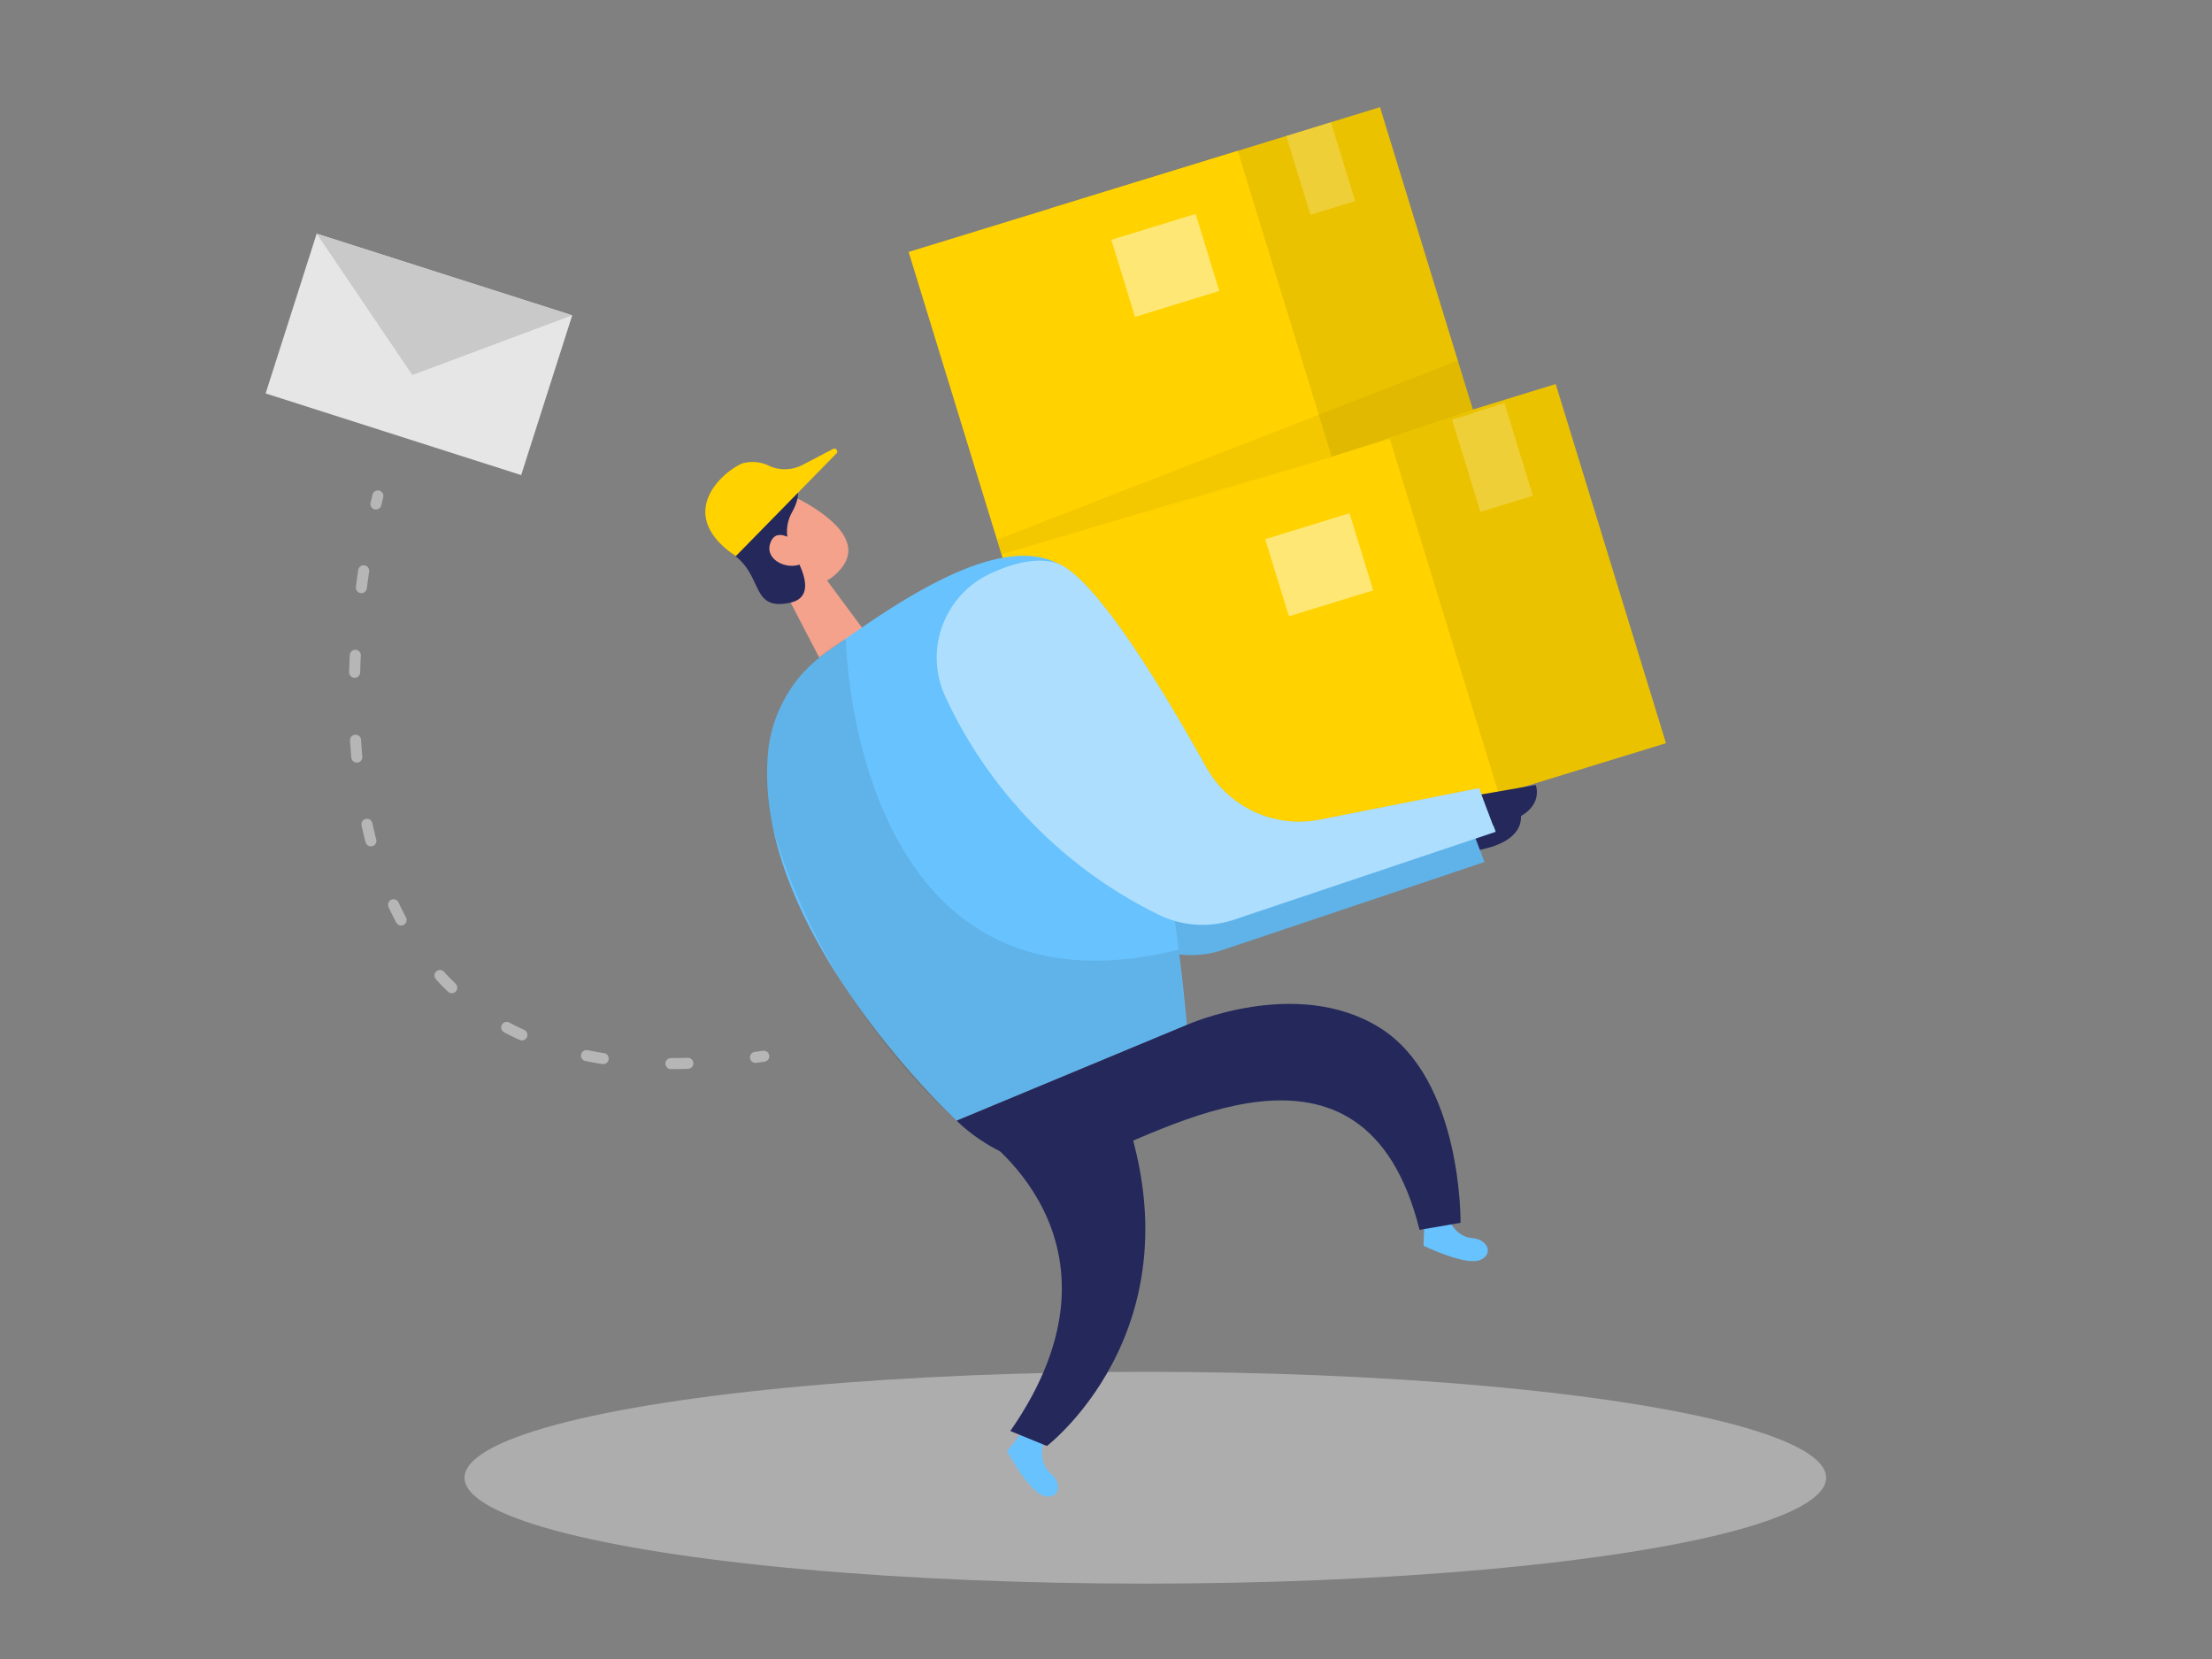 <svg id="Layer_1" data-name="Layer 1" xmlns="http://www.w3.org/2000/svg" viewBox="0 0 400 300"><rect x="0" y="0" width="400" height="300" fill="#808080" stroke="none"/><title>#64_logistic_twocolour</title><path d="M265,148.18l9.83-1.7s2.23,5.49-7.71,7.29Z" fill="#24285b"/><path d="M168.88,131.37a16.77,16.77,0,0,1,8-22.07c3.86-1.82,8-3,11.69-2.12,6.81,1.57,19.66,22.92,27.49,37a19.24,19.24,0,0,0,20.56,9.54L265.44,148l3,7.88-47.33,15.9a17.92,17.92,0,0,1-13.63-.92A82.38,82.38,0,0,1,168.88,131.37Z" fill="#68c2fd"/><path d="M168.88,131.37a16.77,16.77,0,0,1,8-22.07c3.86-1.82,8-3,11.69-2.12,6.81,1.57,19.66,22.92,27.49,37a19.24,19.24,0,0,0,20.56,9.54L265.44,148l3,7.88-47.33,15.9a17.92,17.92,0,0,1-13.63-.92A82.38,82.38,0,0,1,168.88,131.37Z" opacity="0.08"/><rect x="219.78" y="78.71" width="73.12" height="67.93" transform="translate(-21.78 80.19) rotate(-17.07)" fill="#ffd200"/><rect x="219.78" y="78.71" width="73.12" height="67.93" transform="translate(-21.78 80.19) rotate(-17.07)" opacity="0.08"/><rect x="189.58" y="87.98" width="73.12" height="67.93" transform="translate(-25.83 71.73) rotate(-17.07)" fill="#ffd200"/><ellipse cx="207.11" cy="267.22" rx="123.11" ry="19.15" fill="#e6e6e6" opacity="0.45"/><path d="M261.86,220.27s1.26,3.39,4.35,3.62,3.92,3.23,1.16,4.05-9.95-2.67-9.95-2.67l.16-4.45Z" fill="#68c2fd"/><path d="M188.65,261s-1,3.49,1.38,5.49,1.26,4.93-1.45,3.95-6.46-8-6.46-8l2.75-3.5Z" fill="#68c2fd"/><polygon points="149.55 104.97 156.49 114.32 149.91 122.31 140.97 105.11 149.55 104.97" fill="#f4a28c"/><path d="M134.8,95.9A6.87,6.87,0,0,1,145,90.55c4.77,2.61,11,7.22,7.25,12.06-5.74,7.42-15.57.3-15.57.3A12.51,12.51,0,0,1,134.8,95.9Z" fill="#f4a28c"/><path d="M142.3,100.57s-2.41-1-2.53,1.56,3.57,2.52,4.2,1.06S142.3,100.57,142.3,100.57Z" fill="#f4a28c"/><path d="M135,89.13c-3.37,6.29-7,7.57-2,11.45s2.86,9.94,9.93,8.4c4.4-1,2.48-5.72.4-9.18a7.13,7.13,0,0,1-.13-7.12c.95-1.71,1.59-3.68.6-5S136.58,86.22,135,89.13Z" fill="#24285b"/><path d="M138.91,135.82a25.13,25.13,0,0,1,10.71-18c11.45-8,33-23.9,44-14.35,15.09,13.07,21,81.87,21,81.87L173,202.65S135.62,168,138.91,135.82Z" fill="#68c2fd"/><path d="M152.94,115.49s1.1,70.87,60.18,56.25l1.48,13.6L173,202.65S150.2,184,140,150.56c0,0-5-16.53,4.17-27.56A27.27,27.27,0,0,1,152.94,115.49Z" opacity="0.08"/><path d="M133.05,100.58,151.26,82a.52.52,0,0,0-.61-.82L145.26,84a6.93,6.93,0,0,1-6,.32,6.88,6.88,0,0,0-5-.53C131.05,85.07,121.61,92.77,133.05,100.58Z" fill="#ffd200"/><path d="M144.06,98.16s-3.63-3.25-4.77.06,3.82,5.19,6.09,3.43S144.06,98.16,144.06,98.16Z" fill="#f4a28c"/><path d="M173,202.65s10.8,11.33,23.78,6.94S246.64,182,256.7,222.4l7.41-1.28s.37-26-14.68-35.32-34.83-.46-34.83-.46Z" fill="#24285b"/><path d="M176.6,204.7s30.17,19.47,6.1,54.07l6.61,2.71s30.4-23.17,11.74-66.2Z" fill="#24285b"/><path d="M170.9,125.88a16.76,16.76,0,0,1,8-22.07c3.86-1.82,8-3,11.7-2.13,6.8,1.58,19.65,22.92,27.48,37a19.26,19.26,0,0,0,20.57,9.55l28.82-5.7,3,7.88-47.33,15.9a18,18,0,0,1-13.63-.91A82.47,82.47,0,0,1,170.9,125.88Z" fill="#68c2fd"/><path d="M170.9,125.88a16.76,16.76,0,0,1,8-22.07c3.86-1.82,8-3,11.7-2.13,6.8,1.58,19.65,22.92,27.48,37a19.26,19.26,0,0,0,20.57,9.55l28.82-5.7,3,7.88-47.33,15.9a18,18,0,0,1-13.63-.91A82.47,82.47,0,0,1,170.9,125.88Z" fill="#fff" opacity="0.46"/><path d="M267.88,143.66l9.83-1.71s2.23,5.49-7.71,7.29Z" fill="#24285b"/><rect x="264.91" y="74" width="9.93" height="17.51" transform="translate(-12.4 82.84) rotate(-17.07)" fill="#fff" opacity="0.22"/><rect x="197.15" y="27.27" width="62.26" height="57.84" transform="translate(-6.44 69.46) rotate(-17.07)" fill="#ffd200"/><rect x="197.15" y="27.27" width="62.26" height="57.84" transform="translate(-6.44 69.46) rotate(-17.07)" opacity="0.08"/><rect x="171.43" y="35.16" width="62.26" height="57.84" transform="translate(-9.89 62.27) rotate(-17.07)" fill="#ffd200"/><rect x="234.6" y="23.04" width="8.45" height="14.91" transform="translate(1.57 71.43) rotate(-17.07)" fill="#fff" opacity="0.22"/><rect x="230.58" y="94.86" width="15.95" height="14.59" transform="translate(-19.48 74.5) rotate(-17.07)" fill="#fff" opacity="0.46"/><rect x="202.75" y="40.72" width="15.95" height="14.59" transform="translate(-4.81 63.95) rotate(-17.07)" fill="#fff" opacity="0.46"/><polygon points="180.28 97.59 263.62 65.24 266.33 74.08 240.81 82.6 181.22 100.2 180.28 97.59" opacity="0.05"/><rect x="51.5" y="48.92" width="48.51" height="30.33" transform="translate(23.1 -20.02) rotate(17.72)" fill="#e6e6e6"/><polygon points="57.27 42.26 74.56 67.82 103.47 57.02 57.27 42.26" fill="#c9c9c9"/><g opacity="0.73"><path d="M68.33,89.68s-.13.51-.35,1.46" fill="none" stroke="#c9c9c9" stroke-linecap="round" stroke-linejoin="round" stroke-width="2"/><path d="M65.76,103.22c-4.24,29.19-6.12,95,64.75,88.69" fill="none" stroke="#c9c9c9" stroke-linecap="round" stroke-linejoin="round" stroke-width="2" stroke-dasharray="3.07 12.29"/><path d="M136.62,191.21l1.49-.21" fill="none" stroke="#c9c9c9" stroke-linecap="round" stroke-linejoin="round" stroke-width="2"/></g></svg>